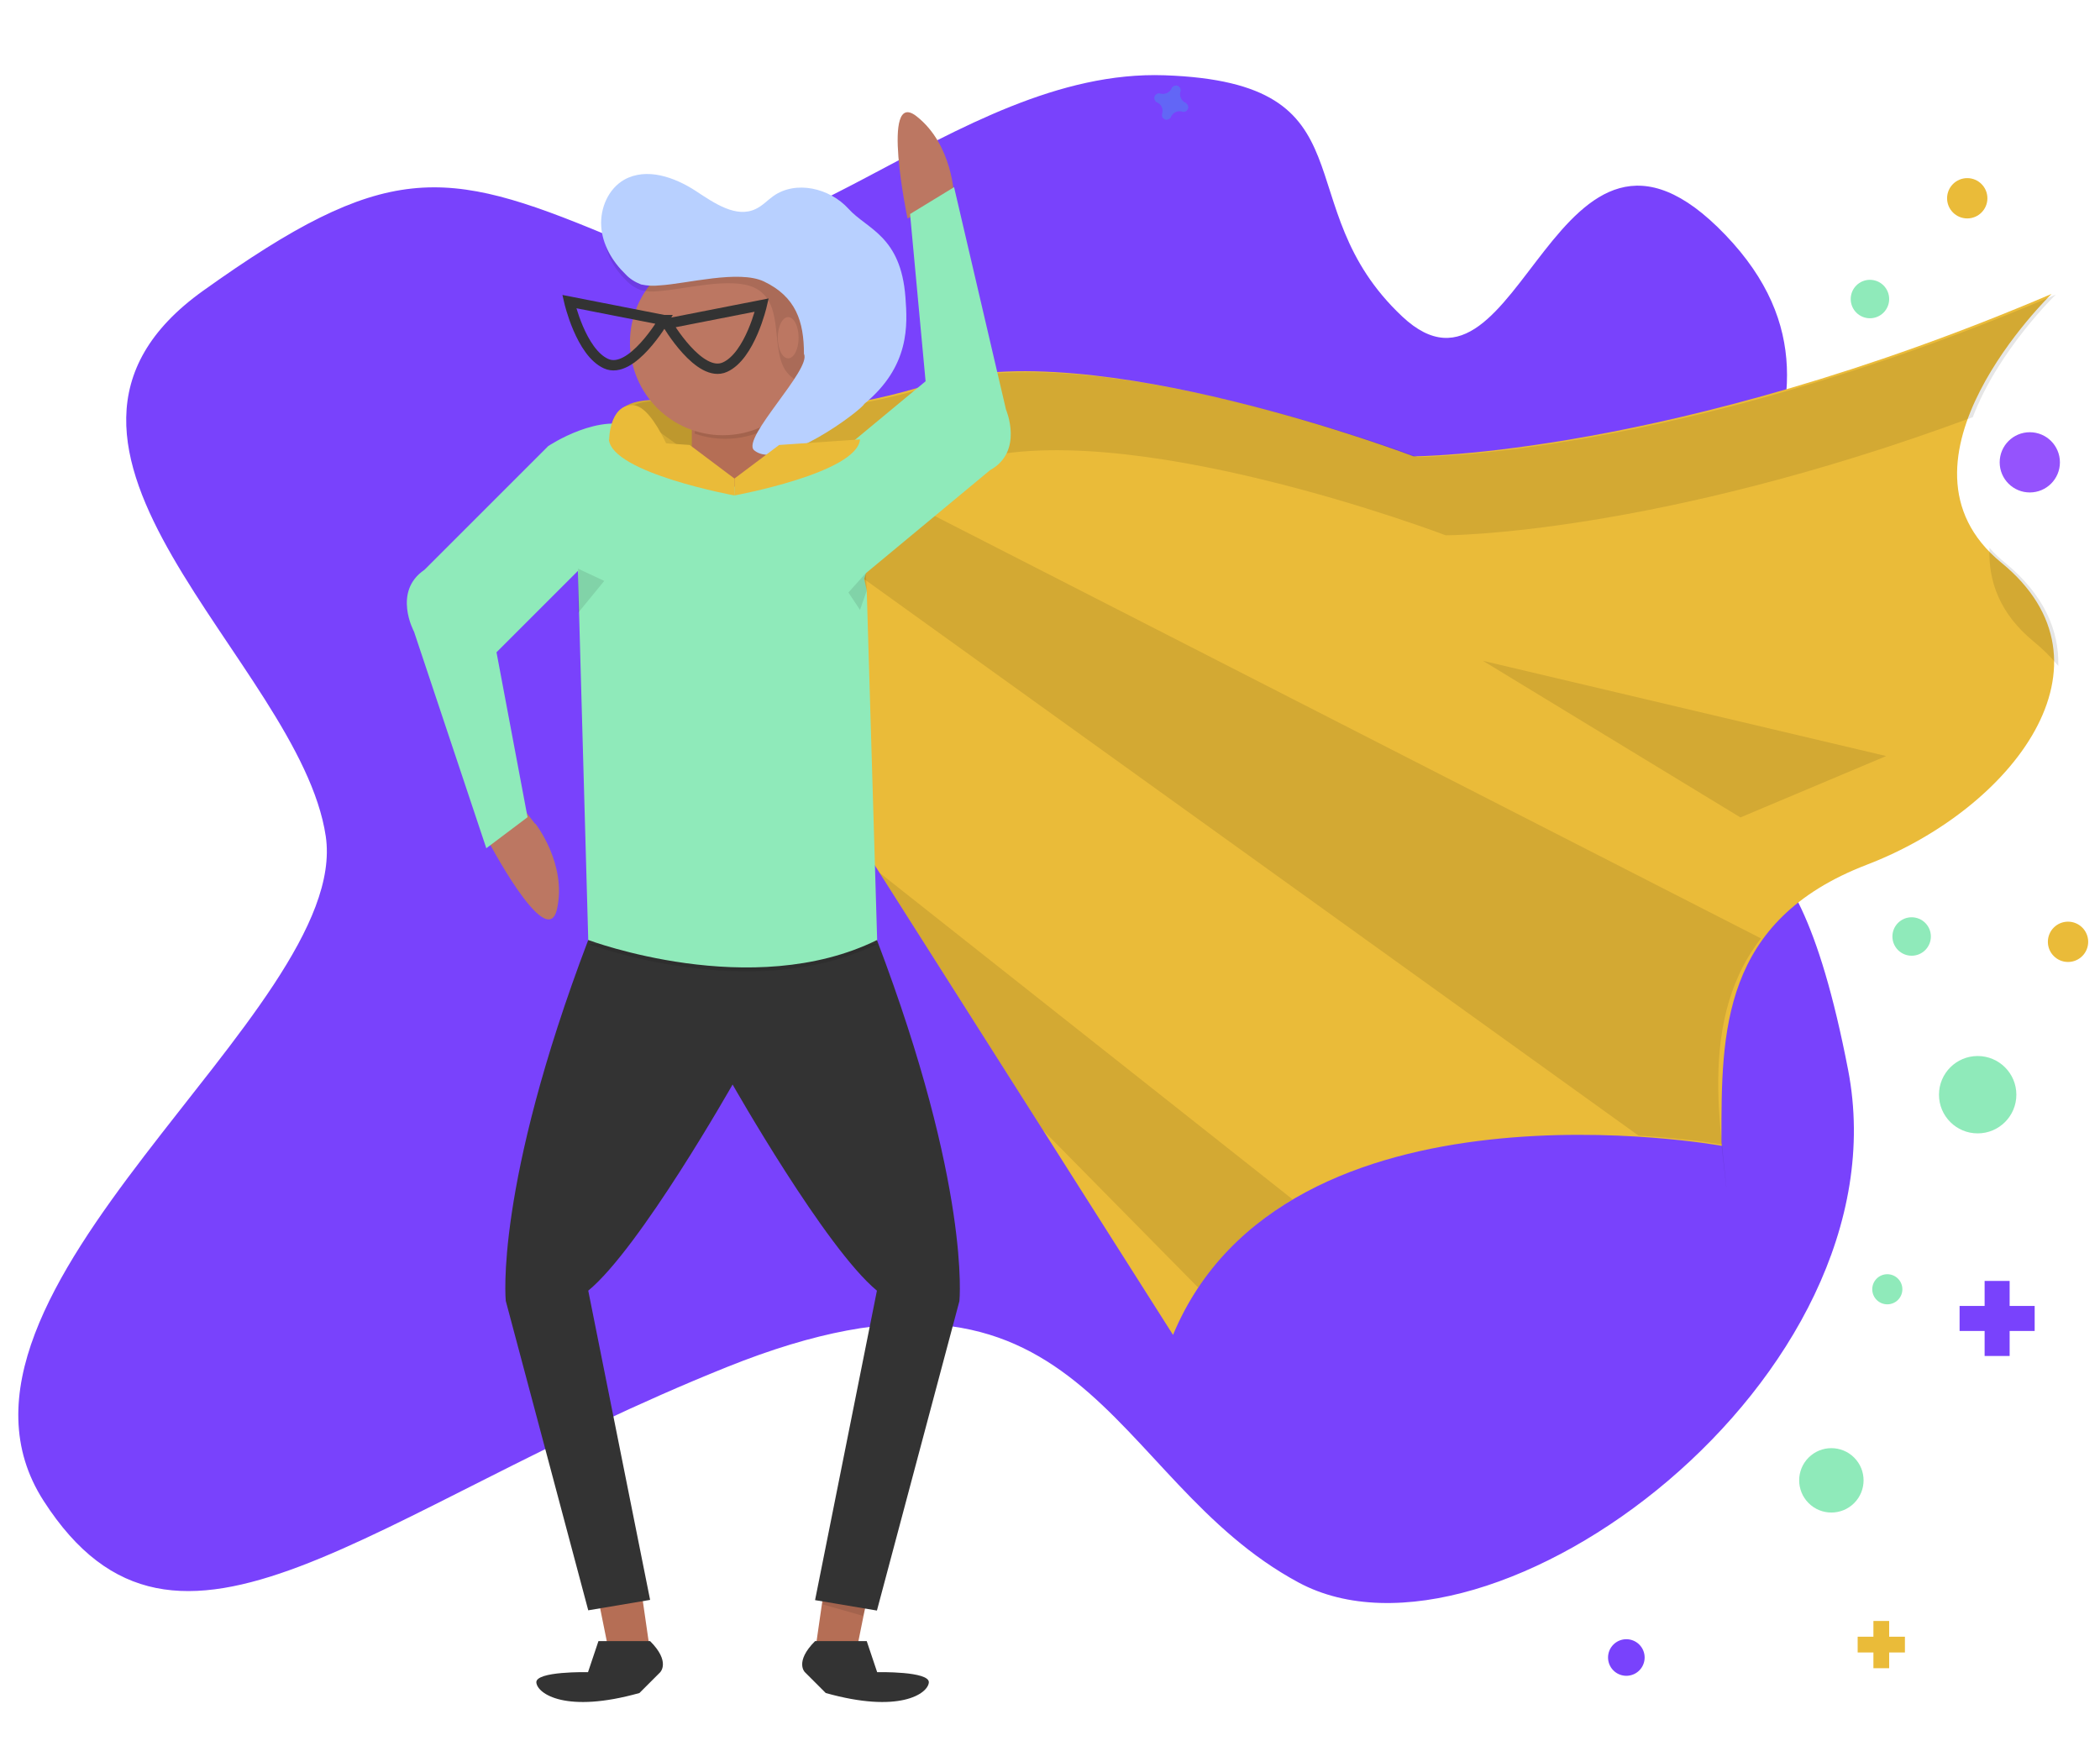 <svg enable-background="new 0 0 906.4 756" viewBox="0 0 906.4 756" xmlns="http://www.w3.org/2000/svg" xmlns:xlink="http://www.w3.org/1999/xlink"><linearGradient id="a" gradientUnits="userSpaceOnUse" x1="374.75" x2="374.75" y1="376.5" y2="373.2"><stop offset="0" stop-color="#808080" stop-opacity=".25"/><stop offset=".54" stop-color="#808080" stop-opacity=".12"/><stop offset="1" stop-color="#808080" stop-opacity=".1"/></linearGradient><clipPath id="b"><path d="m286.4 172.8s48.3 14.5 116-7.3 207.7 31.5 207.7 31.5 111.1 0 275.4-70.1c0 0-74.9 72.5-21.7 116s4.8 106.3-58 130.4-67.6 72.5-62.8 118.4 0 2.4 0 2.4-188.4-33.8-236.7 82.2l-239.3-376.9s-14.5-29 19.4-26.6z"/></clipPath><path d="m87.7 125.5c78.5-56.1 103.7-53.4 173.6-24.3s150.1-71.9 241.4-68.7 51.3 56.1 102.6 104.2 65.7-112.2 139.4-35.3-30.4 150.6-17.6 216.4 44.9 11.2 70.6 144.2c25.6 133-153.9 266-237.2 221.2s-91.3-155.5-246.8-93-237.2 147.5-294.9 57.7 133-211.5 121.8-286.9c-11.2-75.3-147.5-167.9-52.9-235.5z" fill="#7942fc"/><path d="m373.7 374.9v-1.7l2.1 3.3z" fill="url(#a)"/><path d="m231.1 355.6h-.2l-8.1-10.5-13.1 13.1 1.5 2.2-1.7.4s26.5 51.2 30.9 31.7-9.3-36.9-9.3-36.9z" fill="#bc7762"/><path d="m286.4 172.8s48.3 14.5 116-7.3 207.7 31.5 207.7 31.5 111.1 0 275.4-70.1c0 0-74.9 72.5-21.7 116s4.8 106.3-58 130.4-62.8 72.2-62.8 118.4c0 2.6.3 3 .3 3s-188.7-34.4-237 81.6l-239.3-376.9s-14.5-29 19.4-26.6z" fill="#eabb39"/><g clip-path="url(#b)"><path d="m166.7 101.7 601.5 432.4 36.2-106.3z" opacity=".1"/><path d="m202.9 237 333.3 338.2 48.4-36.3z" opacity=".1"/></g><g opacity=".1"><path d="m300.3 206.9s48.3 14.5 116-7.3 207.7 31.5 207.7 31.5 89.9 0 227.5-51c10.9-28.8 35.8-52.9 35.8-52.9-164.3 70.1-275.4 70.1-275.4 70.1s-140.1-53.1-207.7-31.4-116 7.3-116 7.3c-33.8-2.4-19.3 26.6-19.3 26.6l9.9 15.7c2.1-5.4 7.9-9.6 21.5-8.6z"/><path d="m865.6 243.1c-2.5-2-4.8-4.2-6.9-6.6-.6 14.3 4.4 28.4 19 40.4 3.9 3.2 7.5 6.7 10.7 10.6.4-15.5-6.3-30.8-22.8-44.4z"/></g><path d="m374.1 690.7-4.5 22.3h-17.8l4.5-31.2z" fill="#b56e55"/><path d="m373.7 693.8-1.2 3.8-17.6-5 1.2-2.6z" opacity=".1"/><path d="m258.3 690.7 4.5 22.3h17.8l-4.5-31.2z" fill="#b56e55"/><path d="m411.8 84.8s-.5-22.3-16.2-34.6-3.9 44.1-3.9 44.1z" fill="#bc7762"/><g fill="#333"><path d="m280.6 708.5h-22.3l-4.5 13.4s-22.8-.5-22.3 4.5c.5 4.9 12.9 13.4 44.5 4.5l8.9-8.9c.1-.1 4.6-4.6-4.3-13.5z"/><path d="m351.8 708.5h22.3l4.5 13.4s22.8-.5 22.3 4.5c-.5 4.9-12.9 13.4-44.5 4.5l-8.9-8.9c-.2-.1-4.6-4.6 4.3-13.5z"/><path d="m378.5 405.8h-124.6c-40.6 106.9-35.6 155.8-35.6 155.8l35.6 133.6 26.7-4.5-26.7-133.5c22.3-18.3 62.3-89 62.3-89s40.1 70.7 62.3 89l-26.7 133.6 26.7 4.5 35.6-133.6s5-49.1-35.6-155.9z"/></g><path d="m253.9 407.5s70.7 26.7 124.7 0z" opacity=".1"/><path d="m249.9 246-35.6 35.6 13.4 71.2-17.8 13.4-31.2-93.5s-9.4-17.3 4.5-26.7l53.4-53.4s22.9-15.4 38.7-7.5-25.7 60.4-25.7 60.4" fill="#8feaba"/><path d="m249.4 245.5 4.5 160.3s70.7 26.7 124.7 0l-4.5-150.9-1.1-5 .8-2.5 53.5-44.4c14.7-8.1 6.9-26.2 6.9-26.2l-22.4-96-19 11.6 6.7 72.2-38.1 31.6h-1v.2l-97.7-4.4" fill="#8feaba"/><path d="m313.7 170.1h5.4c8.4 0 15.1 6.8 15.1 15.1v9.8c0 8.4-6.8 15.1-15.1 15.1h-5.4c-8.4 0-15.1-6.8-15.1-15.1v-9.8c0-8.4 6.8-15.1 15.1-15.1z" fill="#b56e55"/><path d="m299.8 187.2c11.5 4 24.1 2.6 34.4-3.8-2.6-7-9.2-11.7-16.7-11.7-9 0-16.6 6.6-17.7 15.5z" opacity=".1"/><circle cx="312" cy="147.8" fill="#bc7762" r="40.1"/><path d="m284.2 125.7c-2.5.3-5 .2-7.5-.4-2.4-.9-4.6-2.3-6.3-4.1-5.2-5-9.1-11.7-9.6-19s2.9-14.9 9.1-18.5c8.8-5 20-1.1 28.5 4.5 7.3 4.8 16 10.9 23.8 7.1 2.6-1.2 4.6-3.4 6.9-5.1 9-6.4 22.5-3.2 29.9 5s9.5 20.1 8.2 31.1-5.5 21.4-9.3 31.7c-.6 2-1.6 3.9-3 5.6-4.7 4.8-13.5 1.1-16.6-4.9-5.4-10.4 0-28.4-12.7-34.5-10.2-4.8-30.6.8-41.4 1.5z" opacity=".1"/><path d="m284.8 123.2c-2.7.3-5.4.2-8.1-.4-2.6-1-5-2.5-6.8-4.5-5.6-5.4-9.9-12.7-10.4-20.6s3.1-16.2 9.9-20.1c9.6-5.4 21.7-1.2 31 4.9 7.9 5.2 17.4 11.8 25.8 7.7 2.8-1.3 5-3.7 7.5-5.5 9.8-7 24.4-3.5 32.5 5.4 8 8.9 22.6 11.6 24.6 38.2.9 12 2 29.8-17.8 46.1-.7 2.2-36.4 29.6-47.6 19.9-5.3-5.3 25-35 21.6-41.5 0-14.1-3.5-24.7-17.3-31.3-10.9-5.1-33.2 1-44.9 1.7z" fill="#b8d0ff"/><ellipse cx="340.2" cy="145.8" fill="#bc7762" rx="4.5" ry="8.9"/><path d="m249.5 245.5 11.3 5.3-11.3 13.8z" opacity=".1"/><path d="m373.7 247.4-7.5 8.4 5 7.5 2.9-8.3z" opacity=".1"/><path d="m317 206.6v7.3s-52.9-9.7-54.2-24.2l34.9 2.4z" fill="#eabb39"/><path d="m317 206.6v7.3s52.9-9.7 54.2-24.2l-34.9 2.4z" fill="#eabb39"/><path d="m640.1 285.3 174 41.1-62.9 26.5z" opacity=".1"/><path d="m262.9 190.1s0-15.2 10.1-15.2 20.2 30.4 20.2 30.4z" fill="#eabb39"/><path d="m511.8 44.4c-1.9-.8-2.9-2.9-2.3-4.9 0-.1.1-.3.1-.4.1-1.1-.8-2.1-1.9-2.2-.7 0-1.3.3-1.8.8-.1.1-.2.3-.2.4-.8 1.9-2.9 2.8-4.9 2.3-.1 0-.3-.1-.4-.1-1.1-.1-2.1.8-2.2 1.9 0 .7.3 1.3.8 1.8.1.1.3.2.4.2 1.9.8 2.8 2.9 2.2 4.9 0 .1-.1.3-.1.4-.1 1.1.8 2.1 1.9 2.2.7 0 1.3-.3 1.8-.8.1-.1.2-.3.2-.4.8-1.9 2.9-2.9 4.9-2.3.1 0 .3.1.4.1 1.1.1 2.1-.8 2.2-1.9 0-.7-.3-1.3-.8-1.7 0-.1-.1-.2-.3-.3z" fill="#4d8af0" opacity=".5"/><path d="m288 139.7 40.8-8s-5 21.9-15.9 26.8c-11 5-24.9-18.8-24.9-18.8z" fill="none" stroke="#333" stroke-miterlimit="10" stroke-width="4.473"/><path d="m286.5 138.2-40.8-8s5 21.9 15.9 26.8c11 5 24.9-18.8 24.9-18.8z" fill="none" stroke="#333" stroke-miterlimit="10" stroke-width="4.473"/><ellipse cx="702.1" cy="715.6" fill="#7942fc" rx="7.9" ry="7.9" transform="matrix(.707 -.707 .707 .707 -300.353 706.031)"/><circle cx="814.6" cy="556.6" fill="#8feaba" r="6.5"/><circle cx="853.6" cy="472.6" fill="#8feaba" r="16.7"/><circle cx="892.6" cy="406.6" fill="#eabb39" r="8.7"/><circle cx="825.1" cy="404.3" fill="#8feaba" r="8.3"/><path d="m878.2 563.8h-10.8v-10.8h-10.8v10.8h-10.8v10.8h10.8v10.8h10.8v-10.8h10.8z" fill="#7942fc"/><path d="m822.2 706.6h-6.8v-6.8h-6.8v6.8h-6.8v6.8h6.8v6.8h6.8v-6.8h6.8z" fill="#eabb39"/><ellipse cx="790.6" cy="639.1" fill="#8feaba" rx="13.9" ry="13.9" transform="matrix(.707 -.707 .707 .707 -220.342 746.201)"/><circle cx="876.1" cy="199.6" fill="#9553fd" r="13"/><circle cx="566.1" cy="272.1" fill="#eabb39" r="8.7"/><circle cx="849.1" cy="85.6" fill="#eabb39" r="8.7"/><path d="m1475.4-231.7c67.1 27.1 115.6-79.3 209.2-11.7 70.4 50.8-21.5 113.4-56.7 177.9s-54.7 101.6 70.4 131c125.1 29.3 201.3 248.2 91.9 303-109.5 54.7-265.8-15.6-301 11.7-35.2 27.4-109.5 99.7-162.2 25.4-46.2-65-267.8 166.2-334.3 62.6s97.7-228 117.3-299.1-174-97.7-27.4-195.5c95.1-63.4 125.1-33.2 111.4-84.1-26.8-99.6-134.9-29.3-148.6-131s236.5-68.4 430 9.8z" fill="#8feaba"/><circle cx="807.1" cy="129.1" fill="#8feaba" r="8.3"/></svg>